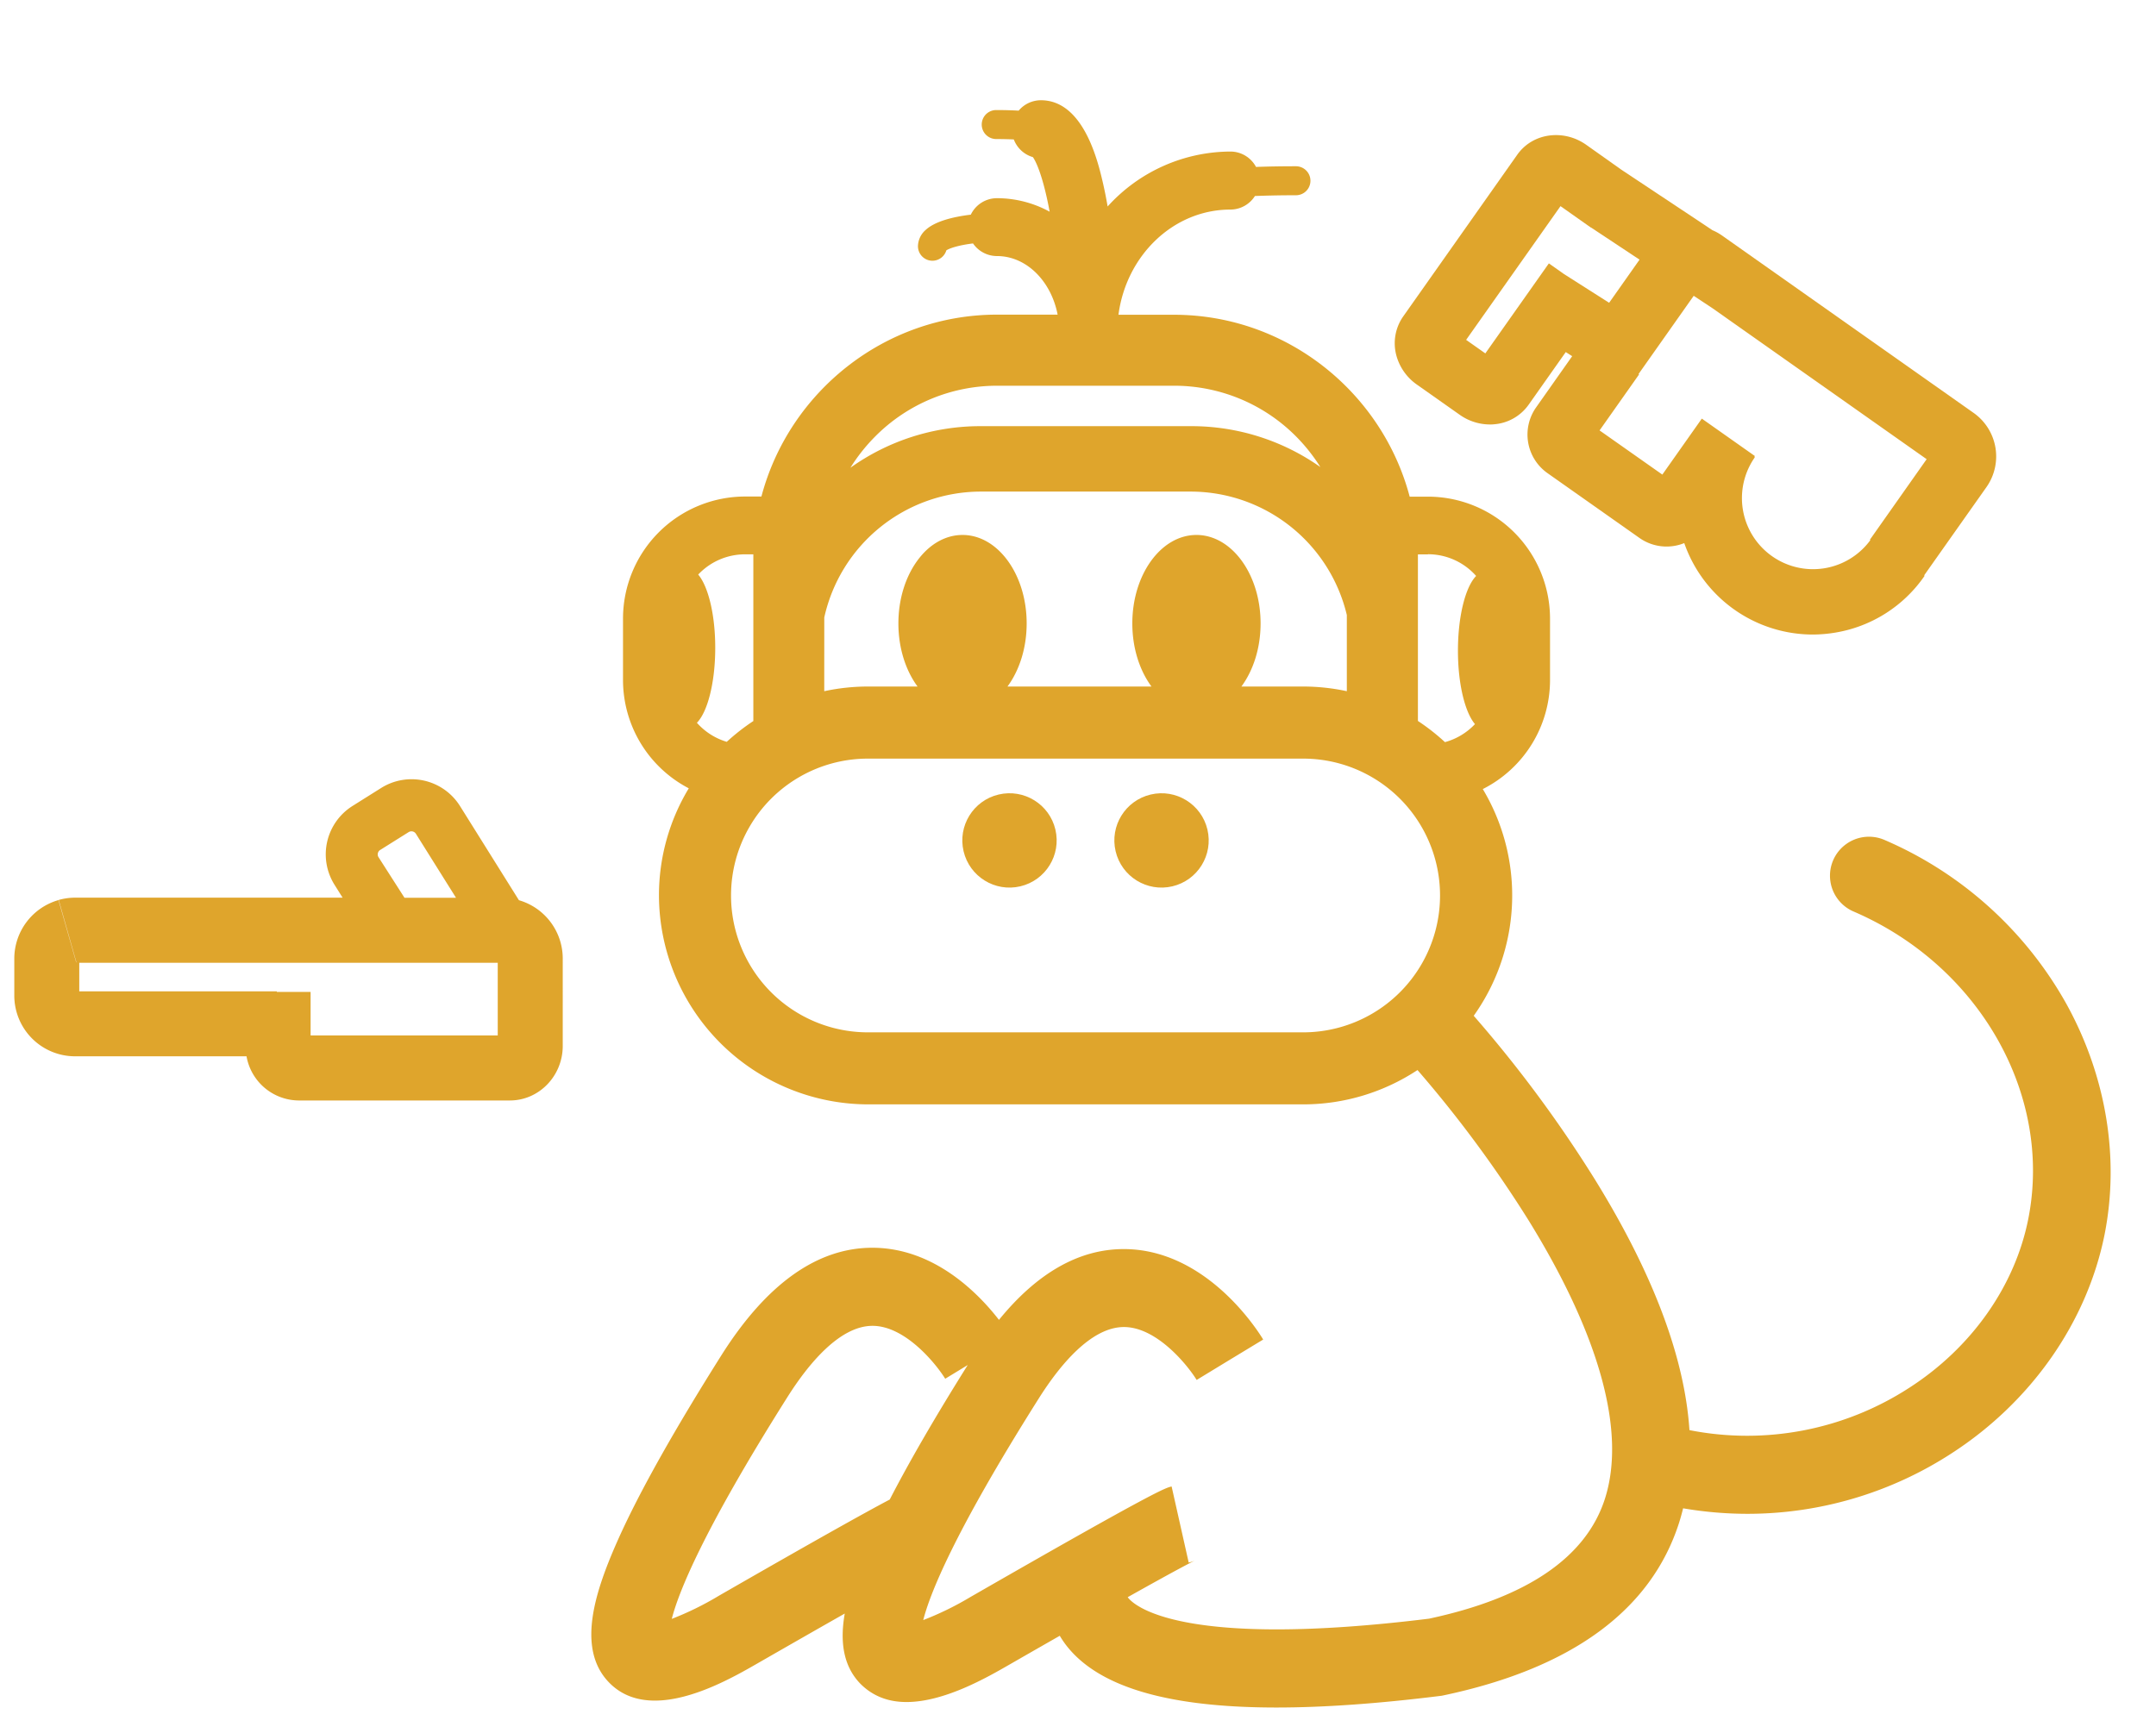 <svg id="Layer_1" data-name="Layer 1" xmlns="http://www.w3.org/2000/svg" viewBox="0 0 829.5 667">
<defs>
<style>
.cls-1{fill:#DFA52C;}
</style>
</defs>
<circle class="cls-1" cx="388.4" cy="323.4" r="18.15" transform="translate(-63.91 97.89) rotate(-13.28)"/>
<circle class="cls-1" cx="446.9" cy="323.4" r="18.15" transform="translate(-62.35 111.33) rotate(-13.28)"/>
<path class="cls-1" d="M199.65,346.43,177,310.22a22,22,0,0,0-30.32-7l-11,6.91a22,22,0,0,0-7,30.32l3.13,5H28.94a23.45,23.45,0,0,0-6.35.88l6.81,24-.08,0L22.5,346.38a23.46,23.46,0,0,0-17,22.47v14.3A23.38,23.38,0,0,0,28.85,406.5h66a20.55,20.55,0,0,0,20,17h81.32c11.22,0,20.34-9.43,20.34-21V368.85A23.38,23.38,0,0,0,199.65,346.43Zm-54.27-18.07a1.94,1.94,0,0,1,.87-1.25l11-6.9a2,2,0,0,1,1.5-.24,2,2,0,0,1,1.25.87l15.45,24.66H155.63l-10-15.63A1.93,1.93,0,0,1,145.38,328.36Zm46.12,52v18.1h-72V381.73h-13v-.23h-76v-11h161Z"/>
<path class="cls-1" d="M795,386.29a146.34,146.34,0,0,0-70-63.07,15,15,0,0,0-11.86,27.56c48.42,20.82,76.68,70.57,67.22,118.3-5.13,25.86-21.83,49.57-45.81,65A114.62,114.62,0,0,1,650,550.36c-1.85-28-14-60.3-36.48-96.63A488.49,488.49,0,0,0,567,390.91a79.82,79.82,0,0,0,14.8-46.3h0a79.67,79.67,0,0,0-11.31-40.95,47,47,0,0,0,25.87-42V238.13a47,47,0,0,0-47-47h-7c-10.61-40.14-47.34-70-90.7-70H430.32c3-22.85,21.16-40.48,43.06-40.48a11.17,11.17,0,0,0,9.44-5.22c4.42-.17,9.71-.29,15.78-.29a5.58,5.58,0,0,0,0-11.16c-5.43,0-10.66.09-15.36.26a11.17,11.17,0,0,0-9.86-5.92,64,64,0,0,0-47.23,21.14q-.86-5-1.89-9.41c-1.82-7.78-7.35-31.47-23.77-31.47a11.16,11.16,0,0,0-8.57,4c-2.68-.15-5.61-.23-8.63-.23a5.58,5.58,0,1,0,0,11.16c2.53,0,4.78.06,6.76.15a11.2,11.2,0,0,0,7.35,6.81c1.91,2.77,4.4,9.89,6.44,21a42.23,42.23,0,0,0-20.27-5.2,11.17,11.17,0,0,0-10.06,6.34c-7.4.89-14,2.73-17.42,5.92a8.53,8.53,0,0,0-2.91,6.07,5.58,5.58,0,0,0,5.41,5.74h.17a5.6,5.6,0,0,0,5.34-4c1.37-.87,4.88-2,10.26-2.66a11.18,11.18,0,0,0,9.21,4.86c11.34,0,20.86,9.64,23.34,22.54H383.65c-43.36,0-80.09,29.83-90.7,70H286.7a47,47,0,0,0-47,47v23.58A47,47,0,0,0,265,303.37a79.63,79.63,0,0,0-11.47,41.24h0A80.62,80.62,0,0,0,333.93,425H501.37a79.8,79.8,0,0,0,44-13.21,463.76,463.76,0,0,1,42.91,58.12c27.27,44.26,37.37,81.18,29.23,106.77-7.2,22.61-30,38.17-67.7,46.24-93.82,11.56-112.75-4.5-115.6-7.84-.12-.14-.23-.29-.33-.43,21.06-11.83,25.34-13.85,25.9-14.11a13.43,13.43,0,0,1-2.44.79l-6.57-29.28c-2.36.53-5.59,1.26-77.5,42.59a117.12,117.12,0,0,1-18.06,8.82c2.53-10,11.8-33.58,44.51-85.39,7.89-12.5,20-27.38,32.7-27.38h.09c12.65.08,24.43,14.72,27.89,20.36l12.81-7.8L486,515.5c-2.13-3.53-21.7-34.48-53.17-34.81h-.49c-17.18,0-33.27,9.15-48,27.24-7.93-10.23-24.78-27.51-48.25-27.75h-.49c-21.19,0-40.72,13.92-58.05,41.37-18,28.57-31.31,52.2-39.44,70.23-9,20.06-16.58,42.36-3.88,55.6,4.94,5.15,11.15,7.07,17.74,7.07,14.55,0,30.93-9.41,39.45-14.31,13.6-7.81,24.63-14.11,33.59-19.19-1.83,10.4-.78,19.94,5.94,26.94C336,653,342.16,655,348.75,655c14.55,0,30.93-9.41,39.45-14.31,7.21-4.14,13.7-7.86,19.54-11.19a36.32,36.32,0,0,0,2.15,3.24c12.21,16.29,39,24.37,81.22,24.37q27.2,0,63-4.46l.63-.08.62-.13c49.45-10.43,80-32.86,90.72-66.65q.82-2.64,1.48-5.34a147.38,147.38,0,0,0,24.78,2.12,144.1,144.1,0,0,0,78.4-23.2c30.77-19.85,52.26-50.62,59-84.41C815.55,445.48,810.31,414,795,386.29Zm-245.62-173a24.74,24.74,0,0,1,18.55,8.36c-4.1,4.16-7,15.47-7,28.78,0,12.76,2.7,23.68,6.55,28.23a24.9,24.9,0,0,1-11.55,6.94,81.34,81.34,0,0,0-10.4-8.15V215c0-.55,0-1.1,0-1.65h3.92Zm-5.21-13.92,0-.22Zm.42,2.73,0-.23ZM336.69,168a66.07,66.07,0,0,1,47-19.56h68a66.06,66.06,0,0,1,47,19.56A67.86,67.86,0,0,1,508,179.74,86.05,86.05,0,0,0,458.33,164H377.19a86.1,86.1,0,0,0-50,16A68.06,68.06,0,0,1,336.69,168Zm-19.56,69.63a61.79,61.79,0,0,1,60.06-48.45h81.14a61.82,61.82,0,0,1,59.85,47.49V266h0a79.71,79.71,0,0,0-16.81-1.8H477.62c4.55-6.18,7.38-14.77,7.38-24.28,0-18.8-11.05-34.05-24.68-34.05s-24.67,15.25-24.67,34.05c0,9.51,2.82,18.1,7.37,24.28h-55.4c4.55-6.18,7.38-14.77,7.38-24.28,0-18.8-11.05-34.05-24.68-34.05s-24.67,15.25-24.67,34.05c0,9.51,2.82,18.1,7.37,24.28H333.93a79.71,79.71,0,0,0-16.81,1.8h0Zm-26-38.23,0-.22Zm-.42,2.73,0-.23Zm-22.1,19a24.76,24.76,0,0,1,18.05-7.81h3.18c0,.55,0,1.1,0,1.65v62.51h0a81.5,81.5,0,0,0-10.23,8,24.83,24.83,0,0,1-11.48-7.33c4.1-4.16,7.05-15.48,7.05-28.79C275.2,236.61,272.49,225.69,268.65,221.14ZM501.37,397.28H333.93a52.67,52.67,0,0,1,0-105.34H501.37a52.67,52.67,0,0,1,0,105.34ZM276.53,614.13A117.61,117.61,0,0,1,258.46,623c2.54-10,11.81-33.58,44.52-85.39,7.89-12.5,20-27.38,32.7-27.38h.09c12.65.07,24.42,14.72,27.89,20.36l8.66-5.28c-12.39,19.77-22.44,37.1-30,51.76C332.47,582.28,313.65,592.79,276.53,614.13Z"/><path class="cls-1" d="M545.13,148l16.48,11.62a20.2,20.2,0,0,0,11.61,3.73c.56,0,1.12,0,1.69-.08a17.94,17.94,0,0,0,13.17-7.46l14.33-20.32,2.47,1.58L591,156.78a18.16,18.16,0,0,0,4.37,25.29L630.74,207A18.09,18.09,0,0,0,648,209a52.41,52.41,0,0,0,49.34,35.19,53.22,53.22,0,0,0,9-.78A52,52,0,0,0,740.19,222l.29-.42-.2-.14,24-34a20.51,20.51,0,0,0-4.93-28.53l-96.9-68.33a19.77,19.77,0,0,0-3.63-2l-2.89-1.94-32.08-21.3L610.25,55.7c-7.55-5.32-17.66-4.88-24.07,1.06h0a17.85,17.85,0,0,0-2.4,2.74l-43.95,62.33a18,18,0,0,0-2.61,14.91A20.13,20.13,0,0,0,545.13,148ZM659,118.71l82.26,58-21.84,31,.19.14a27.35,27.35,0,0,1-44.53-31.76l.08-.11-.21-.14.24-.33-20.43-14.41-15.19,21.54-24.15-17,15.19-21.54-.2-.15,21.23-30.11ZM603.18,75.09h0l-8.49-9.17Zm-2.79,4.24,11.91,8.4-.17-.12,0-.06L630.8,99.92l-11.7,16.6-17.39-11.07,0,0-5.8-4.09L571.47,136l-7.39-5.21Z"/>
</svg>